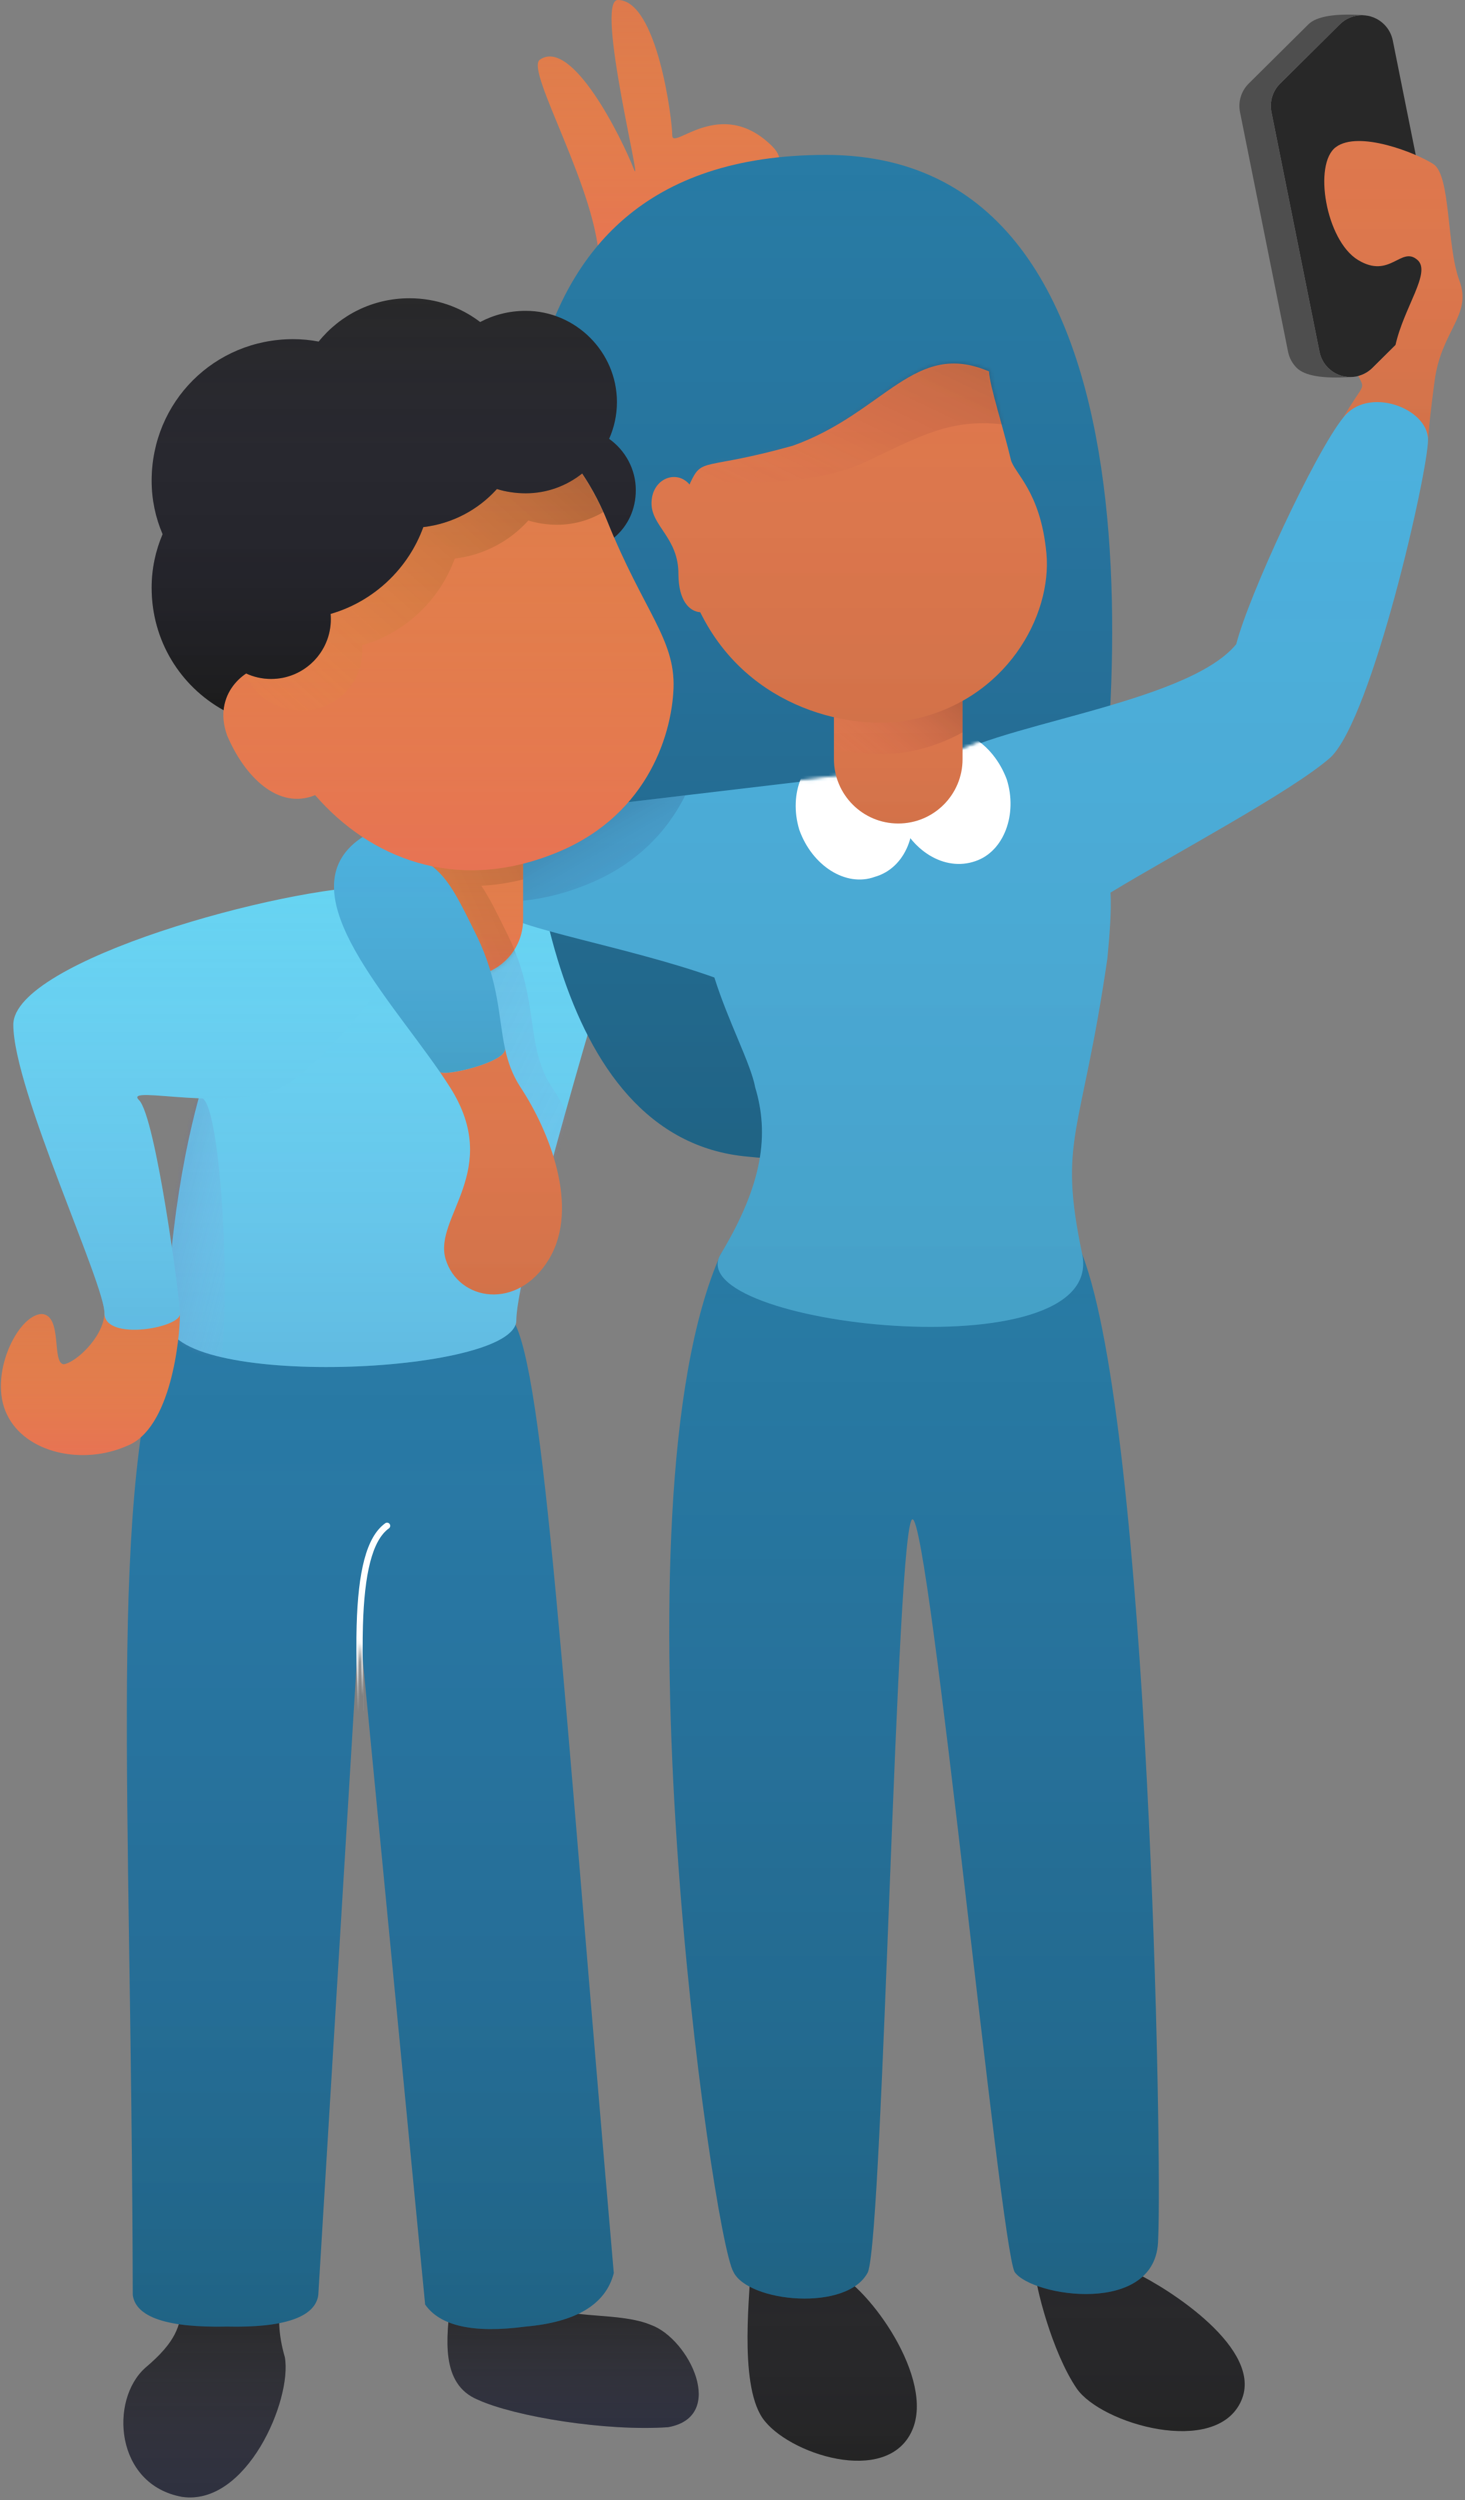 <svg width="466" height="795" viewBox="0 0 466 795" fill="none" xmlns="http://www.w3.org/2000/svg">
<rect x="0" y="0" width="466" height="795" fill="#808080" stroke="none"/>
<path fill-rule="evenodd" clip-rule="evenodd" d="M190.621 84.246C190.621 61.351 166.883 22.382 171.714 18.997C181.961 11.816 197.828 44.104 201.509 53.531C205.189 62.957 189.063 0 196.526 0C209.041 0 213.829 37.93 213.829 43.044C213.829 48.158 229.204 30.179 245.652 46.538C262.1 62.898 190.621 87.409 190.621 84.246Z" fill="#DD784D"/>
<path fill-rule="evenodd" clip-rule="evenodd" d="M190.621 84.246C190.621 61.351 166.883 22.382 171.714 18.997C181.961 11.816 197.828 44.104 201.509 53.531C205.189 62.957 189.063 0 196.526 0C209.041 0 213.829 37.93 213.829 43.044C213.829 48.158 229.204 30.179 245.652 46.538C262.1 62.898 190.621 87.409 190.621 84.246Z" fill="url(#paint0_linear)"/>
<path fill-rule="evenodd" clip-rule="evenodd" d="M174.67 733.095C180.826 737.533 197.248 735.167 207.103 739.345C219.258 743.759 231.299 768.51 212.508 771.845C192.815 773.211 163.807 768.51 151.968 763.095C139.978 758.139 142.038 743.177 143.319 731.845C146.96 734.222 152.421 735.399 159.535 735.595C165.965 735.399 171.043 734.564 174.67 733.095Z" fill="#282828"/>
<path fill-rule="evenodd" clip-rule="evenodd" d="M174.67 733.095C180.826 737.533 197.248 735.167 207.103 739.345C219.258 743.759 231.299 768.51 212.508 771.845C192.815 773.211 163.807 768.51 151.968 763.095C139.978 758.139 142.038 743.177 143.319 731.845C146.96 734.222 152.421 735.399 159.535 735.595C165.965 735.399 171.043 734.564 174.67 733.095Z" fill="url(#paint1_linear)"/>
<path fill-rule="evenodd" clip-rule="evenodd" d="M89.442 731.845C88.431 736.295 88.459 742.205 90.61 749.603C92.968 763.158 78.443 796.965 57.919 794C36.553 790.136 34.758 763.158 46.243 752.933C55.995 744.723 57.374 739.653 57.919 732.955C61.347 733.759 66.032 734.253 71.929 734.065C78.979 734.253 84.676 733.447 89.442 731.845Z" fill="#282828"/>
<path fill-rule="evenodd" clip-rule="evenodd" d="M89.442 731.845C88.431 736.295 88.459 742.205 90.61 749.603C92.968 763.158 78.443 796.965 57.919 794C36.553 790.136 34.758 763.158 46.243 752.933C55.995 744.723 57.374 739.653 57.919 732.955C61.347 733.759 66.032 734.253 71.929 734.065C78.979 734.253 84.676 733.447 89.442 731.845Z" fill="url(#paint2_linear)"/>
<path fill-rule="evenodd" clip-rule="evenodd" d="M53.238 419.845C67.916 375.687 149.694 395.976 163.238 419.845C173.202 436.743 178.893 534.89 195.238 722.845C192.701 732.784 183.225 738.444 167.238 739.845C150.394 742.095 139.931 739.578 135.238 732.845L114.238 515.845L101.238 729.845C100.265 736.849 90.296 740.269 72.238 739.845C53.182 740.269 43.212 736.849 42.238 729.845C41.83 565.449 34.072 475.066 53.238 419.845Z" fill="#287CA6"/>
<path fill-rule="evenodd" clip-rule="evenodd" d="M53.238 419.845C67.916 375.687 149.694 395.976 163.238 419.845C173.202 436.743 178.893 534.89 195.238 722.845C192.701 732.784 183.225 738.444 167.238 739.845C150.394 742.095 139.931 739.578 135.238 732.845L114.238 515.845L101.238 729.845C100.265 736.849 90.296 740.269 72.238 739.845C53.182 740.269 43.212 736.849 42.238 729.845C41.83 565.449 34.072 475.066 53.238 419.845Z" fill="url(#paint3_linear)"/>
<mask id="mask0" mask-type="alpha" maskUnits="userSpaceOnUse" x="40" y="393" width="156" height="348">
<path fill-rule="evenodd" clip-rule="evenodd" d="M53.238 419.845C67.916 375.687 149.694 395.976 163.238 419.845C173.202 436.743 178.893 534.89 195.238 722.845C192.701 732.784 183.225 738.444 167.238 739.845C150.394 742.095 139.931 739.578 135.238 732.845L114.238 515.845L101.238 729.845C100.265 736.849 90.296 740.269 72.238 739.845C53.182 740.269 43.212 736.849 42.238 729.845C41.83 565.449 34.072 475.066 53.238 419.845Z" fill="white"/>
<path fill-rule="evenodd" clip-rule="evenodd" d="M53.238 419.845C67.916 375.687 149.694 395.976 163.238 419.845C173.202 436.743 178.893 534.89 195.238 722.845C192.701 732.784 183.225 738.444 167.238 739.845C150.394 742.095 139.931 739.578 135.238 732.845L114.238 515.845L101.238 729.845C100.265 736.849 90.296 740.269 72.238 739.845C53.182 740.269 43.212 736.849 42.238 729.845C41.83 565.449 34.072 475.066 53.238 419.845Z" stroke="white"/>
</mask>
<g mask="url(#mask0)">
<path d="M115.696 543.692C115.696 544.244 115.248 544.692 114.696 544.692C114.143 544.692 113.696 544.244 113.696 543.692C113.696 541.651 113.678 540.801 113.529 534.584C113.343 526.841 113.301 522.104 113.444 516.927C113.92 499.838 116.493 488.744 122.54 484.394C122.988 484.071 123.613 484.173 123.936 484.622C124.258 485.07 124.156 485.695 123.708 486.017C118.381 489.85 115.901 500.543 115.444 516.983C115.301 522.115 115.343 526.825 115.528 534.536C115.678 540.776 115.696 541.627 115.696 543.692Z" fill="white"/>
</g>
<path fill-rule="evenodd" clip-rule="evenodd" d="M117.238 281.845C61.441 288.817 53.238 398.09 53.238 419.845C53.238 441.946 164.238 437.276 164.238 419.845C164.238 403.393 195.238 300.845 195.238 300.845C195.238 300.845 173.074 275.905 117.238 281.845Z" fill="#66D4F2"/>
<path fill-rule="evenodd" clip-rule="evenodd" d="M117.238 281.845C61.441 288.817 53.238 398.09 53.238 419.845C53.238 441.946 164.238 437.276 164.238 419.845C164.238 403.393 195.238 300.845 195.238 300.845C195.238 300.845 173.074 275.905 117.238 281.845Z" fill="url(#paint4_linear)"/>
<mask id="mask1" mask-type="alpha" maskUnits="userSpaceOnUse" x="53" y="280" width="143" height="155">
<path fill-rule="evenodd" clip-rule="evenodd" d="M117.238 281.845C61.441 288.817 53.238 398.09 53.238 419.845C53.238 441.946 164.238 437.276 164.238 419.845C164.238 403.393 195.238 300.845 195.238 300.845C195.238 300.845 173.074 275.905 117.238 281.845Z" fill="white"/>
<path fill-rule="evenodd" clip-rule="evenodd" d="M117.238 281.845C61.441 288.817 53.238 398.09 53.238 419.845C53.238 441.946 164.238 437.276 164.238 419.845C164.238 403.393 195.238 300.845 195.238 300.845C195.238 300.845 173.074 275.905 117.238 281.845Z" stroke="white"/>
</mask>
<g mask="url(#mask1)">
<path fill-rule="evenodd" clip-rule="evenodd" d="M63.16 349.361C70.761 343.716 74.591 430.07 68.492 439.184C62.393 448.299 47.209 430.708 47.209 430.708C47.209 430.708 55.56 355.005 63.16 349.361Z" fill="url(#paint5_linear)"/>
<path fill-rule="evenodd" clip-rule="evenodd" d="M125.837 265.845C98.51 283.004 136.516 319.423 153.207 345.843C169.898 372.263 147.742 387.102 151.751 400.406C155.76 413.711 174.643 416.964 184.62 400.406C194.598 383.849 184.524 359.354 175.626 345.843C166.727 332.332 172.014 318.727 161.489 297.281C150.963 275.835 149.833 273.835 125.837 265.845Z" fill="url(#paint6_linear)"/>
</g>
<path fill-rule="evenodd" clip-rule="evenodd" d="M265.79 722.631C276.672 727.811 297.319 756.46 290.158 772.812C282.25 790.868 250.238 780.265 242.513 768.885C234.789 757.504 238.886 726.958 238.693 721.333C245.94 725.667 258.155 730.462 265.79 722.631Z" fill="#282828"/>
<path fill-rule="evenodd" clip-rule="evenodd" d="M265.79 722.631C276.672 727.811 297.319 756.46 290.158 772.812C282.25 790.868 250.238 780.265 242.513 768.885C234.789 757.504 238.886 726.958 238.693 721.333C245.94 725.667 258.155 730.462 265.79 722.631Z" fill="url(#paint7_linear)"/>
<path fill-rule="evenodd" clip-rule="evenodd" d="M360.96 722.631C371.842 727.811 402.002 747.043 394.841 763.394C386.933 781.451 350.164 770.847 342.44 759.467C334.716 748.087 329.299 726.958 329.106 721.333C336.353 725.667 353.325 730.462 360.96 722.631Z" fill="#282828"/>
<path fill-rule="evenodd" clip-rule="evenodd" d="M360.96 722.631C371.842 727.811 402.002 747.043 394.841 763.394C386.933 781.451 350.164 770.847 342.44 759.467C334.716 748.087 329.299 726.958 329.106 721.333C336.353 725.667 353.325 730.462 360.96 722.631Z" fill="url(#paint8_linear)"/>
<path fill-rule="evenodd" clip-rule="evenodd" d="M262.735 49.259C146.747 49.259 166.238 173.833 166.238 218.844C166.238 263.532 174.45 362.059 237.712 367.793C300.673 374.156 335.222 354.08 344.563 299.212C354.8 244.758 378.722 49.259 262.735 49.259Z" fill="#287CA6"/>
<path fill-rule="evenodd" clip-rule="evenodd" d="M262.735 49.259C146.747 49.259 166.238 173.833 166.238 218.844C166.238 263.532 174.45 362.059 237.712 367.793C300.673 374.156 335.222 354.08 344.563 299.212C354.8 244.758 378.722 49.259 262.735 49.259Z" fill="url(#paint9_linear)"/>
<path fill-rule="evenodd" clip-rule="evenodd" d="M407.195 26.581L426.182 7.745C430.103 3.855 436.434 3.881 440.324 7.801C441.704 9.192 442.644 10.957 443.03 12.878L458.317 89.095C458.977 92.389 457.94 95.795 455.555 98.161L436.568 116.997C432.647 120.887 426.316 120.862 422.426 116.941C421.046 115.55 420.106 113.785 419.72 111.865L404.433 35.647C403.773 32.353 404.81 28.947 407.195 26.581Z" fill="#282828"/>
<path fill-rule="evenodd" clip-rule="evenodd" d="M434.225 4.894C431.357 4.608 428.388 5.557 426.182 7.745L407.195 26.581C404.81 28.948 403.773 32.353 404.433 35.647L419.72 111.865C420.106 113.785 421.046 115.55 422.426 116.941C424.364 118.895 426.909 119.881 429.46 119.898C420.624 120.467 414.946 119.481 412.426 116.941C411.046 115.55 410.106 113.785 409.72 111.865L394.433 35.647C393.773 32.353 394.81 28.948 397.195 26.581L416.182 7.745C418.796 5.152 424.814 4.185 434.238 4.844C434.233 4.861 434.229 4.878 434.225 4.894V4.894Z" fill="#4E4E4E"/>
<path fill-rule="evenodd" clip-rule="evenodd" d="M456.073 123.065C455.264 129.125 454.653 134.718 454.238 139.845C431.828 143.877 422.828 141.544 427.238 132.845C433.759 121.674 434.388 124.132 432.075 119.57C433.719 119.138 435.275 118.281 436.568 116.998L443.89 109.734C446.559 97.702 455.353 86.601 450.89 82.669C445.661 78.062 442.192 88.897 431.959 82.669C421.726 76.44 417.657 52.158 424.924 46.78C432.191 41.403 450.297 48.56 455.911 52.158C461.525 55.756 460.067 78.043 464.222 89.255C468.378 100.467 458.187 105.084 456.238 121.845C456.189 122.267 456.134 122.674 456.073 123.065V123.065Z" fill="#DD784D"/>
<path fill-rule="evenodd" clip-rule="evenodd" d="M456.073 123.065C455.264 129.125 454.653 134.718 454.238 139.845C431.828 143.877 422.828 141.544 427.238 132.845C433.759 121.674 434.388 124.132 432.075 119.57C433.719 119.138 435.275 118.281 436.568 116.998L443.89 109.734C446.559 97.702 455.353 86.601 450.89 82.669C445.661 78.062 442.192 88.897 431.959 82.669C421.726 76.44 417.657 52.158 424.924 46.78C432.191 41.403 450.297 48.56 455.911 52.158C461.525 55.756 460.067 78.043 464.222 89.255C468.378 100.467 458.187 105.084 456.238 121.845C456.189 122.267 456.134 122.674 456.073 123.065V123.065Z" fill="url(#paint10_linear)"/>
<path fill-rule="evenodd" clip-rule="evenodd" d="M344.238 398.845C365.643 454.435 369.686 686.333 368.391 712.099C368.151 736.659 328.138 730.367 322.727 722.458C318.05 713.303 295.676 483.101 290.263 483.142C285.111 483.101 281.025 708.394 276.111 722.458C269.707 735.276 238.011 732.174 233.301 722.458C226.676 711.496 193.4 479.42 229.238 398.845C233.152 390.045 339.278 385.965 344.238 398.845Z" fill="#287CA6"/>
<path fill-rule="evenodd" clip-rule="evenodd" d="M344.238 398.845C365.643 454.435 369.686 686.333 368.391 712.099C368.151 736.659 328.138 730.367 322.727 722.458C318.05 713.303 295.676 483.101 290.263 483.142C285.111 483.101 281.025 708.394 276.111 722.458C269.707 735.276 238.011 732.174 233.301 722.458C226.676 711.496 193.4 479.42 229.238 398.845C233.152 390.045 339.278 385.965 344.238 398.845Z" fill="url(#paint11_linear)"/>
<path fill-rule="evenodd" clip-rule="evenodd" d="M299.238 242.845C312.073 230.777 377.264 224.362 393.238 204.845C397.189 189.342 418.204 144.09 427.238 132.845C435.006 122.611 454.238 129.745 454.238 139.845C454.238 149.956 436.574 228.107 423.238 240.845C411.116 251.571 373.829 271.341 353.238 283.845C353.548 289.626 353.018 296.698 352.238 304.845C343.894 361.974 336.518 361.974 344.238 398.845C351.906 436.947 215.658 421.394 229.238 398.845C242.818 376.295 244.645 360.515 240.238 345.845C238.81 338.174 231.669 324.961 227.238 310.845C200.19 301.146 162.51 294.997 159.238 289.845C156.958 283.92 174.088 257.744 185.238 256.845C196.51 255.441 240.789 250.222 269.238 246.845C272.585 245.528 298.668 244.072 299.238 242.845Z" fill="#4DB2DD"/>
<path fill-rule="evenodd" clip-rule="evenodd" d="M299.238 242.845C312.073 230.777 377.264 224.362 393.238 204.845C397.189 189.342 418.204 144.09 427.238 132.845C435.006 122.611 454.238 129.745 454.238 139.845C454.238 149.956 436.574 228.107 423.238 240.845C411.116 251.571 373.829 271.341 353.238 283.845C353.548 289.626 353.018 296.698 352.238 304.845C343.894 361.974 336.518 361.974 344.238 398.845C351.906 436.947 215.658 421.394 229.238 398.845C242.818 376.295 244.645 360.515 240.238 345.845C238.81 338.174 231.669 324.961 227.238 310.845C200.19 301.146 162.51 294.997 159.238 289.845C156.958 283.92 174.088 257.744 185.238 256.845C196.51 255.441 240.789 250.222 269.238 246.845C272.585 245.528 298.668 244.072 299.238 242.845Z" fill="url(#paint12_linear)"/>
<mask id="mask2" mask-type="alpha" maskUnits="userSpaceOnUse" x="159" y="127" width="296" height="295">
<path fill-rule="evenodd" clip-rule="evenodd" d="M299.238 242.845C312.073 230.777 377.264 224.362 393.238 204.845C397.189 189.342 418.204 144.09 427.238 132.845C435.006 122.611 454.238 129.745 454.238 139.845C454.238 149.956 436.574 228.107 423.238 240.845C411.116 251.571 373.829 271.341 353.238 283.845C353.548 289.626 353.018 296.698 352.238 304.845C343.894 361.974 336.518 361.974 344.238 398.845C351.906 436.947 215.658 421.394 229.238 398.845C242.818 376.295 244.645 360.515 240.238 345.845C238.81 338.174 231.669 324.961 227.238 310.845C200.19 301.146 162.51 294.997 159.238 289.845C156.958 283.92 174.088 257.744 185.238 256.845C196.51 255.441 240.789 250.222 269.238 246.845C272.585 245.528 298.668 244.072 299.238 242.845Z" fill="white"/>
<path fill-rule="evenodd" clip-rule="evenodd" d="M299.238 242.845C312.073 230.777 377.264 224.362 393.238 204.845C397.189 189.342 418.204 144.09 427.238 132.845C435.006 122.611 454.238 129.745 454.238 139.845C454.238 149.956 436.574 228.107 423.238 240.845C411.116 251.571 373.829 271.341 353.238 283.845C353.548 289.626 353.018 296.698 352.238 304.845C343.894 361.974 336.518 361.974 344.238 398.845C351.906 436.947 215.658 421.394 229.238 398.845C242.818 376.295 244.645 360.515 240.238 345.845C238.81 338.174 231.669 324.961 227.238 310.845C200.19 301.146 162.51 294.997 159.238 289.845C156.958 283.92 174.088 257.744 185.238 256.845C196.51 255.441 240.789 250.222 269.238 246.845C272.585 245.528 298.668 244.072 299.238 242.845Z" stroke="white"/>
</mask>
<g mask="url(#mask2)">
<path fill-rule="evenodd" clip-rule="evenodd" d="M310.238 273.845C300.497 277.253 289.653 270.6 285.238 258.845C281.729 247.747 286.149 235.875 295.238 232.845C304.978 229.437 315.823 236.09 320.238 247.845C323.747 258.942 319.327 270.815 310.238 273.845Z" fill="white"/>
<path fill-rule="evenodd" clip-rule="evenodd" d="M278.238 278.845C269.071 282.168 258.319 275.34 254.238 263.845C250.779 252.394 255.418 240.621 265.238 237.845C274.405 234.522 285.157 241.35 289.238 252.845C292.697 264.295 288.057 276.068 278.238 278.845Z" fill="white"/>
</g>
<path fill-rule="evenodd" clip-rule="evenodd" d="M159.248 286.739C161.172 277.736 175.49 257.63 185.238 256.845C190.541 256.184 203.149 254.68 217.977 252.919C212.333 264.273 202.248 275.45 185.238 281.845C176.209 285.315 167.495 286.837 159.248 286.739Z" fill="url(#paint13_linear)"/>
<mask id="mask3" mask-type="alpha" maskUnits="userSpaceOnUse" x="159" y="252" width="59" height="35">
<path fill-rule="evenodd" clip-rule="evenodd" d="M159.248 286.739C161.172 277.736 175.49 257.63 185.238 256.845C190.541 256.184 203.149 254.68 217.977 252.919C212.333 264.273 202.248 275.45 185.238 281.845C176.209 285.315 167.495 286.837 159.248 286.739Z" fill="white"/>
</mask>
<g mask="url(#mask3)">
</g>
<path fill-rule="evenodd" clip-rule="evenodd" d="M33.238 417.845C32.738 425.437 23.955 433.39 20.238 433.845C16.346 433.39 20.003 418.182 13.238 417.845C5.541 418.182 -3.839 437.535 2.238 449.845C8.122 462.128 26.295 465.969 40.238 459.845C54.512 454.52 57.238 425.159 57.238 417.845C57.238 411.205 32.738 410.927 33.238 417.845Z" fill="#DD784D"/>
<path fill-rule="evenodd" clip-rule="evenodd" d="M33.238 417.845C32.738 425.437 23.955 433.39 20.238 433.845C16.346 433.39 20.003 418.182 13.238 417.845C5.541 418.182 -3.839 437.535 2.238 449.845C8.122 462.128 26.295 465.969 40.238 459.845C54.512 454.52 57.238 425.159 57.238 417.845C57.238 411.205 32.738 410.927 33.238 417.845Z" fill="url(#paint14_linear)"/>
<path fill-rule="evenodd" clip-rule="evenodd" d="M120.238 281.845C90.281 281.845 4.238 305.493 4.238 325.845C4.238 346.555 33.683 408.992 33.238 417.845C33.683 426.474 57.263 422.237 57.238 417.845C57.263 413.228 49.55 355.274 44.238 349.845C38.698 344.554 74.986 354.734 91.238 344.845C107.42 335.096 151.476 281.845 120.238 281.845Z" fill="#66D4F2"/>
<path fill-rule="evenodd" clip-rule="evenodd" d="M120.238 281.845C90.281 281.845 4.238 305.493 4.238 325.845C4.238 346.555 33.683 408.992 33.238 417.845C33.683 426.474 57.263 422.237 57.238 417.845C57.263 413.228 49.55 355.274 44.238 349.845C38.698 344.554 74.986 354.734 91.238 344.845C107.42 335.096 151.476 281.845 120.238 281.845Z" fill="url(#paint15_linear)"/>
<path d="M265.27 206.194H306.177V241.42C306.177 252.717 297.02 261.874 285.723 261.874V261.874C274.427 261.874 265.27 252.717 265.27 241.42V206.194Z" fill="#DD784D"/>
<path d="M265.27 206.194H306.177V241.42C306.177 252.717 297.02 261.874 285.723 261.874V261.874C274.427 261.874 265.27 252.717 265.27 241.42V206.194Z" fill="url(#paint16_linear)"/>
<path fill-rule="evenodd" clip-rule="evenodd" d="M306.177 232.885C301.335 235.594 295.843 237.682 289.706 238.916C283.122 240.24 274.416 240.21 265.27 238.079V206.194H306.177V232.885V232.885Z" fill="url(#paint17_linear)"/>
<path fill-rule="evenodd" clip-rule="evenodd" d="M215.8 182.651C215.881 171.021 207.238 167.419 207.238 160.049C207.238 152.272 215.113 149.1 219.347 154.079C219.431 153.869 219.517 153.661 219.605 153.456C223.445 145.231 223.689 149.704 252.216 141.732C281.442 131.273 290.844 107.908 314.594 118.124C314.721 122.439 319.167 136.112 321.533 146.132C322.566 150.505 331.007 156.181 332.85 175.947C334.694 195.713 320.122 222.799 289.706 228.916C271.805 232.516 238.223 226.105 222.745 194.696C219.257 194.417 215.86 191.035 215.8 182.651Z" fill="#DD784D"/>
<path fill-rule="evenodd" clip-rule="evenodd" d="M215.8 182.651C215.881 171.021 207.238 167.419 207.238 160.049C207.238 152.272 215.113 149.1 219.347 154.079C219.431 153.869 219.517 153.661 219.605 153.456C223.445 145.231 223.689 149.704 252.216 141.732C281.442 131.273 290.844 107.908 314.594 118.124C314.721 122.439 319.167 136.112 321.533 146.132C322.566 150.505 331.007 156.181 332.85 175.947C334.694 195.713 320.122 222.799 289.706 228.916C271.805 232.516 238.223 226.105 222.745 194.696C219.257 194.417 215.86 191.035 215.8 182.651Z" fill="url(#paint18_linear)"/>
<mask id="mask4" mask-type="alpha" maskUnits="userSpaceOnUse" x="207" y="115" width="127" height="115">
<path fill-rule="evenodd" clip-rule="evenodd" d="M215.8 182.651C215.881 171.021 207.238 167.419 207.238 160.049C207.238 152.272 215.113 149.1 219.347 154.079C219.431 153.869 219.517 153.661 219.605 153.456C223.445 145.231 223.689 149.704 252.216 141.732C281.442 131.273 290.844 107.908 314.594 118.124C314.721 122.439 319.167 136.112 321.533 146.132C322.566 150.505 331.007 156.181 332.85 175.947C334.694 195.713 320.122 222.799 289.706 228.916C271.805 232.516 238.223 226.105 222.745 194.696C219.257 194.417 215.86 191.035 215.8 182.651Z" fill="white"/>
<path fill-rule="evenodd" clip-rule="evenodd" d="M215.8 182.651C215.881 171.021 207.238 167.419 207.238 160.049C207.238 152.272 215.113 149.1 219.347 154.079C219.431 153.869 219.517 153.661 219.605 153.456C223.445 145.231 223.689 149.704 252.216 141.732C281.442 131.273 290.844 107.908 314.594 118.124C314.721 122.439 319.167 136.112 321.533 146.132C322.566 150.505 331.007 156.181 332.85 175.947C334.694 195.713 320.122 222.799 289.706 228.916C271.805 232.516 238.223 226.105 222.745 194.696C219.257 194.417 215.86 191.035 215.8 182.651Z" stroke="white"/>
</mask>
<g mask="url(#mask4)">
<path fill-rule="evenodd" clip-rule="evenodd" d="M219.238 152.845C219.238 152.845 254.29 156.766 275.199 146.937C296.109 137.108 305.632 130.879 330.111 137.039C354.591 143.199 316.238 95.845 316.238 95.845L224.238 109.845L219.238 152.845Z" fill="url(#paint19_linear)"/>
</g>
<path d="M130.238 264.9H166.389V292.388C166.389 302.371 158.296 310.463 148.313 310.463V310.463C138.33 310.463 130.238 302.371 130.238 292.388V264.9Z" fill="#DD784D"/>
<path d="M130.238 264.9H166.389V292.388C166.389 302.371 158.296 310.463 148.313 310.463V310.463C138.33 310.463 130.238 302.371 130.238 292.388V264.9Z" fill="url(#paint20_linear)"/>
<mask id="mask5" mask-type="alpha" maskUnits="userSpaceOnUse" x="130" y="264" width="37" height="47">
<path d="M130.238 264.9H166.389V292.388C166.389 302.371 158.296 310.463 148.313 310.463V310.463C138.33 310.463 130.238 302.371 130.238 292.388V264.9Z" fill="white"/>
<path d="M130.238 264.9H166.389V292.388C166.389 302.371 158.296 310.463 148.313 310.463V310.463C138.33 310.463 130.238 302.371 130.238 292.388V264.9Z" stroke="white"/>
</mask>
<g mask="url(#mask5)">
<path fill-rule="evenodd" clip-rule="evenodd" d="M130.238 267.335V254.9H166.389V279.66C161.856 280.802 157.42 281.456 153.101 281.668C155.643 285.402 158.07 290.316 161.489 297.281C172.014 318.727 166.727 332.332 175.626 345.843C184.524 359.354 194.598 383.849 184.62 400.406C174.643 416.964 155.76 413.711 151.751 400.406C147.742 387.102 169.898 372.263 153.207 345.843C136.516 319.423 98.51 283.004 125.837 265.845C127.398 266.364 128.862 266.859 130.238 267.335Z" fill="url(#paint21_linear)"/>
</g>
<path fill-rule="evenodd" clip-rule="evenodd" d="M115.837 265.845C90.198 281.944 122.071 314.998 139.891 340.84C141.064 342.541 161.551 337.694 160.625 333.394C158.477 323.423 158.843 312.266 151.489 297.281C140.963 275.835 139.833 273.835 115.837 265.845Z" fill="#4DB2DD"/>
<path fill-rule="evenodd" clip-rule="evenodd" d="M115.837 265.845C90.198 281.944 122.071 314.998 139.891 340.84C141.064 342.541 161.551 337.694 160.625 333.394C158.477 323.423 158.843 312.266 151.489 297.281C140.963 275.835 139.833 273.835 115.837 265.845Z" fill="url(#paint22_linear)"/>
<path fill-rule="evenodd" clip-rule="evenodd" d="M160.625 333.394C161.551 337.693 162.945 341.772 165.626 345.843C174.524 359.354 184.598 383.849 174.62 400.406C164.643 416.964 145.76 413.711 141.751 400.406C137.742 387.101 159.898 372.263 143.207 345.843C142.176 344.211 141.064 342.541 139.891 340.84C141.064 342.541 161.551 337.693 160.625 333.394V333.394Z" fill="#DD784D"/>
<path fill-rule="evenodd" clip-rule="evenodd" d="M160.625 333.394C161.551 337.693 162.945 341.772 165.626 345.843C174.524 359.354 184.598 383.849 174.62 400.406C164.643 416.964 145.76 413.711 141.751 400.406C137.742 387.101 159.898 372.263 143.207 345.843C142.176 344.211 141.064 342.541 139.891 340.84C141.064 342.541 161.551 337.693 160.625 333.394V333.394Z" fill="url(#paint23_linear)"/>
<path fill-rule="evenodd" clip-rule="evenodd" d="M72.238 233.845C67.314 219.948 78.872 212.071 84.238 211.845C73.312 188.74 69.243 158.112 108.238 133.845C147 109.606 180.138 133.036 193.238 165.845C204.638 194.214 214.799 203.216 214.238 218.845C213.628 234.625 205.116 260.613 175.238 271.845C144.666 283.595 117.712 273.008 100.238 252.845C88.457 257.677 77.761 246.903 72.238 233.845Z" fill="#DD784D"/>
<path fill-rule="evenodd" clip-rule="evenodd" d="M72.238 233.845C67.314 219.948 78.872 212.071 84.238 211.845C73.312 188.74 69.243 158.112 108.238 133.845C147 109.606 180.138 133.036 193.238 165.845C204.638 194.214 214.799 203.216 214.238 218.845C213.628 234.625 205.116 260.613 175.238 271.845C144.666 283.595 117.712 273.008 100.238 252.845C88.457 257.677 77.761 246.903 72.238 233.845Z" fill="url(#paint24_linear)"/>
<mask id="mask6" mask-type="alpha" maskUnits="userSpaceOnUse" x="71" y="123" width="144" height="154">
<path fill-rule="evenodd" clip-rule="evenodd" d="M72.238 233.845C67.314 219.948 78.872 212.071 84.238 211.845C73.312 188.74 69.243 158.112 108.238 133.845C147 109.606 180.138 133.036 193.238 165.845C204.638 194.214 214.799 203.216 214.238 218.845C213.628 234.625 205.116 260.613 175.238 271.845C144.666 283.595 117.712 273.008 100.238 252.845C88.457 257.677 77.761 246.903 72.238 233.845Z" fill="white"/>
<path fill-rule="evenodd" clip-rule="evenodd" d="M72.238 233.845C67.314 219.948 78.872 212.071 84.238 211.845C73.312 188.74 69.243 158.112 108.238 133.845C147 109.606 180.138 133.036 193.238 165.845C204.638 194.214 214.799 203.216 214.238 218.845C213.628 234.625 205.116 260.613 175.238 271.845C144.666 283.595 117.712 273.008 100.238 252.845C88.457 257.677 77.761 246.903 72.238 233.845Z" stroke="white"/>
</mask>
<g mask="url(#mask6)">
<path fill-rule="evenodd" clip-rule="evenodd" d="M78.21 214.323C78.21 214.323 69.243 158.112 108.238 133.845C145.793 110.361 178.069 131.623 191.956 162.808C187.619 165.392 182.576 166.876 177.238 166.876C174.024 166.876 170.942 166.401 168.059 165.519C162.191 172.05 153.95 176.535 144.651 177.625C139.851 190.89 128.802 201.309 115.165 205.221C115.213 205.773 115.238 206.332 115.238 206.897C115.238 217.395 106.731 225.906 96.238 225.906C81.912 225.906 78.21 214.323 78.21 214.323Z" fill="url(#paint25_linear)"/>
</g>
<path fill-rule="evenodd" clip-rule="evenodd" d="M193.755 139.55C198.87 143.196 202.238 149.173 202.238 155.845C202.238 161.95 199.743 167.258 195.365 170.958C194.662 169.326 193.952 167.623 193.238 165.845C191.08 160.441 188.379 155.292 185.199 150.568C180.23 154.517 173.968 156.876 167.238 156.876C164.024 156.876 160.942 156.4 158.059 155.519C152.191 162.05 143.95 166.535 134.651 167.625C129.851 180.89 118.802 191.309 105.165 195.221C105.213 195.773 105.238 196.332 105.238 196.896C105.238 207.395 96.731 215.906 86.238 215.906C83.401 215.906 80.709 215.284 78.291 214.169C74.888 216.447 71.642 220.401 71.118 225.845C57.41 218.243 48.238 203.784 48.238 186.891C48.238 180.871 49.477 175.119 51.725 169.875C49.477 164.629 48.238 158.881 48.238 152.874C48.238 127.785 68.161 107.851 93.238 107.851C96.009 107.851 98.725 108.115 101.362 108.621C108.143 100.186 118.559 94.845 130.238 94.845C138.701 94.845 146.501 97.649 152.735 102.404C157.013 100.136 161.947 98.847 167.238 98.847C183.03 98.847 196.238 111.837 196.238 127.861C196.238 132.02 195.348 135.974 193.755 139.55V139.55Z" fill="#282828"/>
<path fill-rule="evenodd" clip-rule="evenodd" d="M193.755 139.55C198.87 143.196 202.238 149.173 202.238 155.845C202.238 161.95 199.743 167.258 195.365 170.958C194.662 169.326 193.952 167.623 193.238 165.845C191.08 160.441 188.379 155.292 185.199 150.568C180.23 154.517 173.968 156.876 167.238 156.876C164.024 156.876 160.942 156.4 158.059 155.519C152.191 162.05 143.95 166.535 134.651 167.625C129.851 180.89 118.802 191.309 105.165 195.221C105.213 195.773 105.238 196.332 105.238 196.896C105.238 207.395 96.731 215.906 86.238 215.906C83.401 215.906 80.709 215.284 78.291 214.169C74.888 216.447 71.642 220.401 71.118 225.845C57.41 218.243 48.238 203.784 48.238 186.891C48.238 180.871 49.477 175.119 51.725 169.875C49.477 164.629 48.238 158.881 48.238 152.874C48.238 127.785 68.161 107.851 93.238 107.851C96.009 107.851 98.725 108.115 101.362 108.621C108.143 100.186 118.559 94.845 130.238 94.845C138.701 94.845 146.501 97.649 152.735 102.404C157.013 100.136 161.947 98.847 167.238 98.847C183.03 98.847 196.238 111.837 196.238 127.861C196.238 132.02 195.348 135.974 193.755 139.55V139.55Z" fill="url(#paint26_linear)"/>
<defs>
<linearGradient id="paint0_linear" x1="171.065" y1="0" x2="171.065" y2="84.524" gradientUnits="userSpaceOnUse">
<stop stop-color="#FFC62C" stop-opacity="0.01"/>
<stop offset="1" stop-color="#FF6663" stop-opacity="0.3"/>
</linearGradient>
<linearGradient id="paint1_linear" x1="142.238" y1="731.845" x2="142.238" y2="771.845" gradientUnits="userSpaceOnUse">
<stop stop-color="#A7A7EE" stop-opacity="0.01"/>
<stop offset="1" stop-color="#4C55A0" stop-opacity="0.2"/>
</linearGradient>
<linearGradient id="paint2_linear" x1="39.238" y1="731.845" x2="39.238" y2="794" gradientUnits="userSpaceOnUse">
<stop stop-color="#A7A7EE" stop-opacity="0.01"/>
<stop offset="1" stop-color="#4C55A0" stop-opacity="0.2"/>
</linearGradient>
<linearGradient id="paint3_linear" x1="40.238" y1="393.845" x2="40.238" y2="740.845" gradientUnits="userSpaceOnUse">
<stop stop-color="#403F9F" stop-opacity="0.01"/>
<stop offset="1" stop-opacity="0.2"/>
</linearGradient>
<linearGradient id="paint4_linear" x1="53.238" y1="280.845" x2="53.238" y2="434.845" gradientUnits="userSpaceOnUse">
<stop stop-color="#A7A7EE" stop-opacity="0.01"/>
<stop offset="1" stop-color="#4C55A0" stop-opacity="0.2"/>
</linearGradient>
<linearGradient id="paint5_linear" x1="35.058" y1="395.695" x2="80.569" y2="407.563" gradientUnits="userSpaceOnUse">
<stop stop-color="#464D89" stop-opacity="0.3"/>
<stop offset="1" stop-color="#A7A7EE" stop-opacity="0.01"/>
</linearGradient>
<linearGradient id="paint6_linear" x1="79.977" y1="338.741" x2="196.251" y2="396.58" gradientUnits="userSpaceOnUse">
<stop stop-color="#464D89" stop-opacity="0.3"/>
<stop offset="1" stop-color="#A7A7EE" stop-opacity="0.01"/>
</linearGradient>
<linearGradient id="paint7_linear" x1="237.778" y1="721.333" x2="237.778" y2="782.514" gradientUnits="userSpaceOnUse">
<stop stop-color="#403F9F" stop-opacity="0.01"/>
<stop offset="1" stop-opacity="0.1"/>
</linearGradient>
<linearGradient id="paint8_linear" x1="329.106" y1="721.333" x2="329.106" y2="773.097" gradientUnits="userSpaceOnUse">
<stop stop-color="#403F9F" stop-opacity="0.01"/>
<stop offset="1" stop-opacity="0.1"/>
</linearGradient>
<linearGradient id="paint9_linear" x1="165.004" y1="49.259" x2="165.004" y2="368.927" gradientUnits="userSpaceOnUse">
<stop stop-color="#1F1845" stop-opacity="0.01"/>
<stop offset="1" stop-opacity="0.2"/>
</linearGradient>
<linearGradient id="paint10_linear" x1="421.238" y1="44.845" x2="421.238" y2="141.76" gradientUnits="userSpaceOnUse">
<stop stop-color="#FF6663" stop-opacity="0.01"/>
<stop offset="1" stop-opacity="0.05"/>
</linearGradient>
<linearGradient id="paint11_linear" x1="212.888" y1="390.644" x2="212.888" y2="730.948" gradientUnits="userSpaceOnUse">
<stop stop-color="#1F1845" stop-opacity="0.01"/>
<stop offset="1" stop-opacity="0.2"/>
</linearGradient>
<linearGradient id="paint12_linear" x1="159.031" y1="127.863" x2="159.031" y2="421.952" gradientUnits="userSpaceOnUse">
<stop stop-color="#403F9F" stop-opacity="0.01"/>
<stop offset="1" stop-opacity="0.1"/>
</linearGradient>
<linearGradient id="paint13_linear" x1="129.884" y1="269.832" x2="159.14" y2="320.63" gradientUnits="userSpaceOnUse">
<stop stop-opacity="0.289"/>
<stop offset="1" stop-color="#3E3D9C" stop-opacity="0.01"/>
</linearGradient>
<linearGradient id="paint14_linear" x1="0.238" y1="412.845" x2="0.238" y2="462.845" gradientUnits="userSpaceOnUse">
<stop stop-color="#FFC62C" stop-opacity="0.01"/>
<stop offset="1" stop-color="#FF6663" stop-opacity="0.3"/>
</linearGradient>
<linearGradient id="paint15_linear" x1="4.238" y1="281.845" x2="4.238" y2="422.845" gradientUnits="userSpaceOnUse">
<stop stop-color="#A7A7EE" stop-opacity="0.01"/>
<stop offset="1" stop-color="#4C55A0" stop-opacity="0.2"/>
</linearGradient>
<linearGradient id="paint16_linear" x1="265.27" y1="206.194" x2="265.27" y2="261.874" gradientUnits="userSpaceOnUse">
<stop stop-color="#FF6663" stop-opacity="0.01"/>
<stop offset="1" stop-opacity="0.05"/>
</linearGradient>
<linearGradient id="paint17_linear" x1="285.723" y1="189.385" x2="252.741" y2="229.517" gradientUnits="userSpaceOnUse">
<stop stop-opacity="0.3"/>
<stop offset="1" stop-color="#FF6663" stop-opacity="0.01"/>
</linearGradient>
<linearGradient id="paint18_linear" x1="207.238" y1="115.596" x2="207.238" y2="229.814" gradientUnits="userSpaceOnUse">
<stop stop-color="#FF6663" stop-opacity="0.01"/>
<stop offset="1" stop-opacity="0.05"/>
</linearGradient>
<linearGradient id="paint19_linear" x1="271.581" y1="77.105" x2="231.892" y2="160.02" gradientUnits="userSpaceOnUse">
<stop stop-opacity="0.2"/>
<stop offset="1" stop-color="#FF6663" stop-opacity="0.01"/>
</linearGradient>
<linearGradient id="paint20_linear" x1="130.238" y1="264.9" x2="130.238" y2="310.463" gradientUnits="userSpaceOnUse">
<stop stop-color="#FFC62C" stop-opacity="0.01"/>
<stop offset="1" stop-color="#FF6663" stop-opacity="0.3"/>
</linearGradient>
<linearGradient id="paint21_linear" x1="152.499" y1="176.531" x2="33.031" y2="231.809" gradientUnits="userSpaceOnUse">
<stop stop-opacity="0.2"/>
<stop offset="1" stop-color="#FFC42C" stop-opacity="0.01"/>
</linearGradient>
<linearGradient id="paint22_linear" x1="106.238" y1="265.845" x2="106.238" y2="341.189" gradientUnits="userSpaceOnUse">
<stop stop-color="#403F9F" stop-opacity="0.01"/>
<stop offset="1" stop-opacity="0.1"/>
</linearGradient>
<linearGradient id="paint23_linear" x1="139.891" y1="333.394" x2="139.891" y2="411.638" gradientUnits="userSpaceOnUse">
<stop stop-color="#FF6663" stop-opacity="0.01"/>
<stop offset="1" stop-opacity="0.05"/>
</linearGradient>
<linearGradient id="paint24_linear" x1="71.238" y1="123.845" x2="71.238" y2="276.845" gradientUnits="userSpaceOnUse">
<stop stop-color="#FFC62C" stop-opacity="0.01"/>
<stop offset="1" stop-color="#FF6663" stop-opacity="0.3"/>
</linearGradient>
<linearGradient id="paint25_linear" x1="134.245" y1="72.821" x2="32.956" y2="187.375" gradientUnits="userSpaceOnUse">
<stop stop-opacity="0.3"/>
<stop offset="1" stop-color="#FFC42C" stop-opacity="0.01"/>
</linearGradient>
<linearGradient id="paint26_linear" x1="48.238" y1="94.845" x2="48.238" y2="225.845" gradientUnits="userSpaceOnUse">
<stop stop-color="#403F9F" stop-opacity="0.01"/>
<stop offset="1" stop-opacity="0.3"/>
</linearGradient>
</defs>
</svg>
